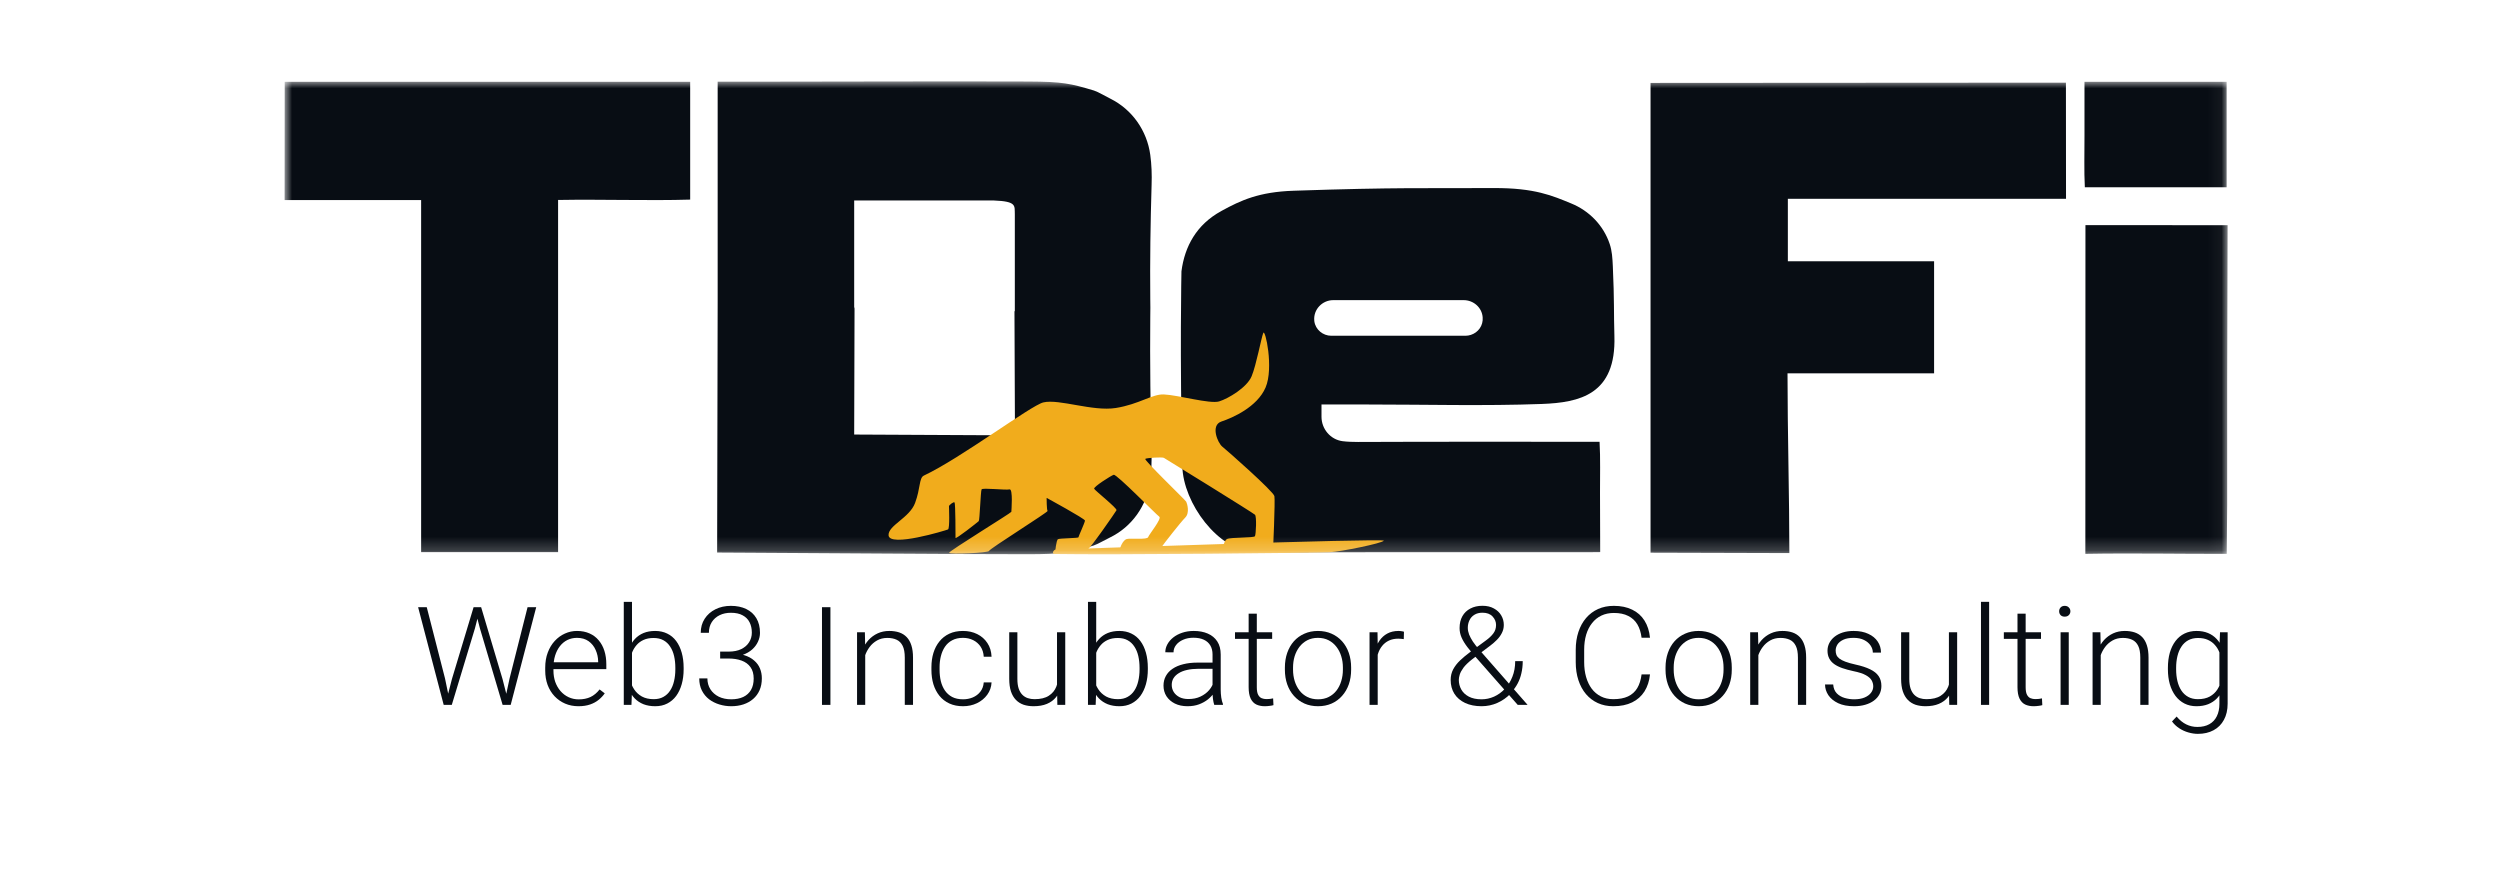 <svg width="184" height="64" viewBox="0 0 184 64" fill="none" xmlns="http://www.w3.org/2000/svg">
<mask id="mask0_1599_7050" style="mask-type:luminance" maskUnits="userSpaceOnUse" x="20" y="6" width="144" height="35">
<path d="M163.953 6H20.953V40.798H163.953V6Z" fill="white"/>
</mask>
<g mask="url(#mask0_1599_7050)">
<path d="M84.66 23.363C84.66 23.121 84.667 22.88 84.667 22.645C84.667 22.43 84.66 22.209 84.66 21.993C84.634 19.196 84.673 16.399 84.758 13.608C84.784 12.852 84.758 12.115 84.66 11.398C84.419 9.618 83.334 8.066 81.727 7.264C81.48 7.14 80.778 6.743 80.518 6.664C78.794 6.149 78.242 6.012 75.659 5.999C68.812 5.973 61.957 6.012 55.109 6.012H52.82V22.182L52.781 40.667L55.07 40.68C61.925 40.713 68.773 40.785 75.621 40.791C78.203 40.791 78.755 40.661 80.485 40.152C80.739 40.074 81.454 39.676 81.695 39.559C83.308 38.77 84.4 37.225 84.647 35.445C84.745 34.734 84.771 33.997 84.751 33.234C84.68 30.418 84.628 26.479 84.66 23.363ZM73.149 32.035L62.868 31.982L62.894 22.711L62.868 22.587V14.756H73.149C74.86 14.821 74.665 15.147 74.691 15.773V22.906H74.665L74.697 31.024C74.671 31.65 74.86 31.976 73.149 32.035Z" fill="#080D14"/>
<path d="M131.697 40.705C131.241 40.705 131.241 40.705 130.852 40.705C127.73 40.705 124.628 40.678 121.48 40.678C121.48 29.144 121.48 17.669 121.48 6.102C131.586 6.102 141.783 6.082 152.052 6.082C152.052 9.603 152.052 11.494 152.059 14.63C145.204 14.63 138.454 14.63 131.586 14.63C131.586 16.182 131.586 17.662 131.586 19.227C135.144 19.227 138.701 19.227 142.349 19.227C142.349 22.004 142.349 24.697 142.349 27.475C138.753 27.475 135.195 27.475 131.561 27.475C131.561 31.726 131.697 36.623 131.697 40.705Z" fill="#080D14"/>
<path d="M87.019 34.316C86.824 26.1 86.955 19.971 86.955 19.971C87.189 18.133 88.073 16.522 89.881 15.537C89.888 15.531 89.894 15.531 89.901 15.524C91.338 14.736 92.671 14.123 95.214 14.038C102.953 13.777 104.819 13.868 109.911 13.842C112.981 13.823 114.275 14.416 115.634 14.97C116.967 15.511 118.021 16.594 118.476 17.963C118.645 18.465 118.677 19.006 118.704 19.593C118.82 22.123 118.769 23.062 118.82 24.731C118.957 29.041 116.271 29.628 113.475 29.732C109.222 29.889 104.955 29.771 100.696 29.771H97.262V30.671C97.262 31.571 97.919 32.353 98.81 32.471C99.174 32.516 99.558 32.529 99.948 32.529C105.801 32.503 111.661 32.516 117.728 32.516C117.799 33.755 117.754 35.02 117.761 36.278C117.767 37.563 117.774 39.428 117.774 40.634C117.643 40.634 117.513 40.634 117.169 40.64H104.097L92.346 40.654C89.653 40.53 87.085 37.028 87.019 34.316ZM107.726 22.09H98.127C97.321 22.09 96.664 22.775 96.729 23.577C96.729 23.603 96.735 23.623 96.735 23.649C96.82 24.262 97.367 24.712 97.984 24.712H107.85C108.415 24.712 108.935 24.346 109.085 23.792C109.124 23.649 109.137 23.499 109.124 23.355C109.072 22.631 108.448 22.09 107.726 22.09Z" fill="#080D14"/>
<path d="M50.797 6.02C50.797 9.28 50.797 11.757 50.797 14.691C47.747 14.783 44.307 14.659 41.075 14.717C41.075 23.363 41.075 31.944 41.075 40.636C37.693 40.636 34.383 40.636 30.995 40.636C30.995 32.055 30.995 23.468 30.995 14.724C27.613 14.724 24.303 14.724 20.947 14.724C20.954 11.77 20.954 8.98 20.954 6.02C22.625 6.02 24.277 6.02 25.935 6.02C27.613 6.02 29.284 6.02 30.962 6.02H50.797Z" fill="#080D14"/>
<path d="M163.92 28.292C163.92 29.283 163.92 30.274 163.92 31.258C163.92 32.243 163.92 33.241 163.92 34.225C163.92 35.21 163.92 36.207 163.92 37.192L163.888 40.765C160.786 40.778 157.059 40.7 153.482 40.765C153.482 32.784 153.489 24.569 153.489 16.568C156.975 16.568 160.525 16.575 163.953 16.575L163.92 28.292Z" fill="#080D14"/>
<path d="M163.881 6.02C163.881 8.66 163.881 11.144 163.881 13.785C162.119 13.785 160.389 13.785 158.666 13.785C156.994 13.785 155.323 13.785 153.444 13.785C153.379 12.54 153.424 11.275 153.418 10.016C153.411 8.732 153.418 7.454 153.418 6.02C155.219 6.02 156.942 6.02 158.672 6.02C160.337 6.02 162.009 6.02 163.881 6.02Z" fill="#080D14"/>
<path d="M65.397 39.39C65.371 38.667 66.938 38.119 67.348 37.023C67.757 35.928 67.634 35.172 67.998 35.002C70.704 33.731 75.886 29.832 76.791 29.617C77.955 29.343 80.419 30.301 82.129 30.027C83.84 29.753 84.796 28.997 85.654 29.03C86.714 29.075 89.042 29.747 89.725 29.545C90.408 29.336 91.781 28.515 92.119 27.693C92.464 26.872 92.834 24.844 92.977 24.505C93.114 24.159 93.764 27.08 93.146 28.521C92.528 29.962 90.714 30.751 89.894 31.025C89.075 31.299 89.621 32.603 89.966 32.877C90.311 33.151 93.731 36.169 93.796 36.515C93.862 36.861 93.692 40.597 93.692 40.597C93.419 40.668 91.117 40.649 90.103 40.701C89.888 40.714 90.031 39.808 90.311 39.671C90.59 39.534 92.294 39.599 92.366 39.462C92.438 39.325 92.502 38.021 92.366 37.884C92.229 37.747 85.797 33.77 85.661 33.698C85.525 33.627 84.432 33.698 84.295 33.77C84.159 33.842 87.234 36.789 87.306 36.926C87.377 37.063 87.579 37.747 87.234 38.093C86.89 38.438 85.661 40.016 85.525 40.218C85.388 40.421 82.513 40.629 82.448 40.492C82.377 40.355 82.656 39.736 82.929 39.671C83.203 39.599 84.432 39.742 84.503 39.534C84.575 39.325 85.531 38.165 85.323 38.028C85.115 37.891 82.175 34.872 81.967 34.944C81.759 35.015 80.465 35.837 80.53 35.974C80.602 36.111 82.24 37.415 82.175 37.552C82.103 37.689 80.257 40.362 80.055 40.434C79.847 40.505 77.662 40.642 77.662 40.642C77.662 40.642 77.734 39.749 77.87 39.684C78.006 39.612 79.372 39.612 79.372 39.547C79.372 39.482 79.853 38.452 79.853 38.315C79.853 38.178 77.031 36.645 77.031 36.645C77.031 36.645 77.031 37.539 77.103 37.604C77.174 37.676 72.791 40.414 72.791 40.551C72.791 40.688 69.852 40.825 69.852 40.688C69.852 40.551 74.436 37.741 74.436 37.669C74.436 37.597 74.573 35.954 74.3 36.019C74.027 36.091 72.316 35.883 72.245 36.019C72.173 36.156 72.108 38.282 72.037 38.354C71.965 38.425 70.326 39.723 70.326 39.586C70.326 39.449 70.326 37.05 70.255 36.978C70.183 36.906 69.845 37.187 69.845 37.252C69.845 37.317 69.916 38.901 69.773 38.967C69.63 39.032 65.436 40.316 65.397 39.39Z" fill="#F1AC1C"/>
<path d="M77.721 40.447C77.721 40.447 101.978 39.599 101.848 39.795C101.718 39.991 98.687 40.603 97.881 40.642C96.853 40.695 81.609 40.851 77.591 40.773C77.396 40.773 77.525 40.447 77.721 40.447Z" fill="#F1AC1C"/>
</g>
<path d="M33.262 49.978L34.856 44.69H35.356L34.952 46.26L33.252 51.879H32.772L33.262 49.978ZM31.409 44.69L32.752 49.929L33.156 51.879H32.656L30.773 44.69H31.409ZM37.506 49.929L38.829 44.69H39.465L37.587 51.879H37.087L37.506 49.929ZM35.412 44.69L36.986 49.978L37.471 51.879H36.992L35.326 46.26L34.917 44.69H35.412Z" fill="#080D14"/>
<path d="M42.576 51.978C42.219 51.978 41.891 51.913 41.592 51.785C41.296 51.657 41.037 51.476 40.815 51.242C40.596 51.008 40.426 50.732 40.305 50.413C40.187 50.09 40.128 49.738 40.128 49.356V49.144C40.128 48.732 40.19 48.36 40.315 48.028C40.439 47.695 40.611 47.41 40.83 47.173C41.048 46.937 41.297 46.755 41.577 46.63C41.859 46.502 42.155 46.438 42.465 46.438C42.812 46.438 43.119 46.499 43.389 46.62C43.658 46.739 43.883 46.908 44.065 47.129C44.25 47.346 44.39 47.605 44.484 47.904C44.578 48.2 44.625 48.528 44.625 48.887V49.247H40.492V48.744H44.025V48.675C44.018 48.375 43.956 48.095 43.838 47.835C43.723 47.572 43.552 47.358 43.323 47.193C43.094 47.029 42.808 46.946 42.465 46.946C42.209 46.946 41.974 46.999 41.758 47.104C41.546 47.21 41.363 47.361 41.208 47.559C41.057 47.753 40.939 47.985 40.855 48.255C40.774 48.521 40.734 48.818 40.734 49.144V49.356C40.734 49.652 40.778 49.929 40.865 50.185C40.956 50.439 41.084 50.663 41.249 50.857C41.417 51.051 41.615 51.203 41.844 51.311C42.073 51.42 42.325 51.474 42.601 51.474C42.924 51.474 43.21 51.416 43.459 51.301C43.708 51.183 43.932 50.997 44.13 50.743L44.509 51.03C44.391 51.201 44.243 51.359 44.065 51.504C43.89 51.648 43.68 51.764 43.434 51.849C43.188 51.935 42.902 51.978 42.576 51.978Z" fill="#080D14"/>
<path d="M45.91 44.295H46.515V50.842L46.475 51.879H45.91V44.295ZM50.316 49.158V49.262C50.316 49.66 50.269 50.026 50.174 50.358C50.08 50.691 49.944 50.979 49.766 51.222C49.587 51.462 49.368 51.648 49.109 51.78C48.854 51.912 48.559 51.978 48.226 51.978C47.9 51.978 47.61 51.928 47.358 51.83C47.106 51.727 46.89 51.584 46.712 51.4C46.534 51.212 46.391 50.993 46.283 50.743C46.175 50.49 46.1 50.212 46.056 49.909V48.591C46.106 48.268 46.187 47.975 46.298 47.712C46.409 47.448 46.552 47.221 46.727 47.03C46.906 46.839 47.117 46.693 47.363 46.591C47.612 46.489 47.896 46.438 48.216 46.438C48.549 46.438 48.845 46.502 49.104 46.63C49.367 46.755 49.587 46.938 49.766 47.178C49.944 47.415 50.08 47.702 50.174 48.038C50.269 48.37 50.316 48.744 50.316 49.158ZM49.705 49.262V49.158C49.705 48.846 49.675 48.556 49.614 48.289C49.553 48.023 49.458 47.791 49.326 47.593C49.199 47.392 49.034 47.236 48.832 47.124C48.63 47.012 48.388 46.956 48.105 46.956C47.816 46.956 47.568 47.004 47.363 47.099C47.161 47.192 46.993 47.315 46.858 47.47C46.727 47.621 46.623 47.787 46.545 47.968C46.468 48.15 46.411 48.327 46.374 48.502V50.037C46.431 50.284 46.53 50.516 46.672 50.733C46.813 50.951 47.003 51.127 47.242 51.262C47.481 51.393 47.772 51.459 48.115 51.459C48.391 51.459 48.628 51.403 48.827 51.291C49.029 51.179 49.194 51.025 49.321 50.827C49.453 50.63 49.548 50.398 49.609 50.131C49.673 49.864 49.705 49.575 49.705 49.262Z" fill="#080D14"/>
<path d="M53.003 47.959H53.619C53.996 47.959 54.31 47.896 54.563 47.771C54.818 47.643 55.01 47.473 55.138 47.262C55.269 47.052 55.335 46.818 55.335 46.561C55.335 46.272 55.279 46.018 55.168 45.801C55.057 45.58 54.887 45.409 54.658 45.287C54.433 45.162 54.144 45.1 53.79 45.1C53.481 45.1 53.205 45.159 52.963 45.278C52.72 45.396 52.529 45.566 52.387 45.786C52.246 46.007 52.175 46.27 52.175 46.576H51.575C51.575 46.184 51.671 45.84 51.862 45.544C52.054 45.245 52.318 45.011 52.655 44.843C52.991 44.675 53.37 44.591 53.79 44.591C54.224 44.591 54.601 44.669 54.921 44.823C55.244 44.978 55.493 45.203 55.668 45.5C55.846 45.796 55.935 46.156 55.935 46.581C55.935 46.798 55.887 47.012 55.789 47.223C55.695 47.434 55.554 47.624 55.365 47.796C55.177 47.964 54.943 48.098 54.664 48.2C54.384 48.303 54.06 48.354 53.69 48.354H53.003V47.959ZM53.003 48.467V48.077H53.69C54.11 48.077 54.47 48.125 54.77 48.22C55.069 48.312 55.315 48.444 55.506 48.615C55.702 48.783 55.845 48.979 55.935 49.203C56.026 49.427 56.072 49.667 56.072 49.924C56.072 50.253 56.016 50.544 55.905 50.798C55.794 51.051 55.636 51.267 55.431 51.444C55.229 51.619 54.99 51.752 54.714 51.844C54.441 51.933 54.142 51.978 53.816 51.978C53.52 51.978 53.23 51.935 52.948 51.849C52.668 51.764 52.416 51.637 52.191 51.469C51.968 51.298 51.792 51.084 51.661 50.827C51.529 50.567 51.464 50.268 51.464 49.929H52.064C52.064 50.231 52.138 50.5 52.286 50.733C52.434 50.964 52.64 51.145 52.902 51.277C53.168 51.405 53.472 51.469 53.816 51.469C54.162 51.469 54.458 51.411 54.704 51.296C54.953 51.178 55.143 51.005 55.274 50.778C55.406 50.551 55.471 50.273 55.471 49.943C55.471 49.598 55.392 49.316 55.234 49.099C55.079 48.882 54.862 48.722 54.583 48.62C54.307 48.518 53.986 48.467 53.619 48.467H53.003Z" fill="#080D14"/>
<path d="M61.119 44.69V51.879H60.498V44.69H61.119Z" fill="#080D14"/>
<path d="M63.68 47.677V51.879H63.079V46.537H63.655L63.68 47.677ZM63.544 48.877L63.276 48.729C63.296 48.413 63.362 48.117 63.473 47.84C63.584 47.564 63.734 47.32 63.922 47.109C64.114 46.899 64.338 46.734 64.594 46.616C64.853 46.497 65.138 46.438 65.451 46.438C65.724 46.438 65.968 46.474 66.183 46.546C66.399 46.619 66.582 46.734 66.733 46.892C66.885 47.05 66.999 47.252 67.077 47.499C67.157 47.746 67.198 48.047 67.198 48.403V51.879H66.592V48.398C66.592 48.029 66.54 47.741 66.436 47.534C66.331 47.323 66.183 47.173 65.992 47.085C65.8 46.996 65.573 46.951 65.31 46.951C65.021 46.951 64.767 47.014 64.548 47.139C64.333 47.261 64.151 47.42 64.003 47.618C63.858 47.812 63.747 48.021 63.67 48.245C63.592 48.465 63.55 48.676 63.544 48.877Z" fill="#080D14"/>
<path d="M70.879 51.469C71.135 51.469 71.374 51.423 71.596 51.331C71.822 51.235 72.007 51.096 72.151 50.911C72.299 50.724 72.383 50.495 72.404 50.225H72.979C72.962 50.564 72.856 50.867 72.661 51.133C72.469 51.397 72.217 51.604 71.904 51.755C71.594 51.904 71.253 51.978 70.879 51.978C70.499 51.978 70.163 51.91 69.87 51.775C69.581 51.64 69.338 51.453 69.143 51.212C68.948 50.969 68.8 50.686 68.699 50.363C68.602 50.037 68.553 49.687 68.553 49.311V49.104C68.553 48.729 68.602 48.38 68.699 48.057C68.8 47.731 68.948 47.448 69.143 47.208C69.338 46.965 69.581 46.775 69.87 46.64C70.159 46.505 70.494 46.438 70.874 46.438C71.265 46.438 71.615 46.515 71.924 46.67C72.237 46.825 72.486 47.044 72.671 47.327C72.86 47.61 72.962 47.945 72.979 48.334H72.404C72.387 48.047 72.309 47.801 72.172 47.593C72.034 47.386 71.852 47.226 71.626 47.114C71.401 47.002 71.15 46.946 70.874 46.946C70.565 46.946 70.301 47.006 70.082 47.124C69.863 47.239 69.685 47.399 69.547 47.603C69.412 47.804 69.313 48.034 69.249 48.294C69.185 48.551 69.153 48.821 69.153 49.104V49.311C69.153 49.598 69.184 49.871 69.244 50.131C69.308 50.388 69.407 50.617 69.542 50.817C69.68 51.018 69.858 51.178 70.077 51.296C70.299 51.411 70.567 51.469 70.879 51.469Z" fill="#080D14"/>
<path d="M77.796 50.645V46.537H78.402V51.879H77.822L77.796 50.645ZM77.907 49.657L78.22 49.647C78.22 49.983 78.18 50.292 78.099 50.575C78.019 50.858 77.892 51.105 77.721 51.316C77.549 51.527 77.327 51.69 77.055 51.805C76.782 51.92 76.454 51.978 76.07 51.978C75.805 51.978 75.561 51.941 75.338 51.869C75.12 51.793 74.931 51.675 74.773 51.514C74.615 51.352 74.492 51.143 74.405 50.886C74.321 50.63 74.279 50.319 74.279 49.953V46.537H74.879V49.963C74.879 50.25 74.911 50.488 74.975 50.679C75.042 50.87 75.133 51.023 75.248 51.138C75.365 51.254 75.5 51.336 75.651 51.385C75.803 51.435 75.966 51.459 76.141 51.459C76.585 51.459 76.935 51.375 77.191 51.207C77.45 51.04 77.633 50.819 77.741 50.546C77.852 50.269 77.907 49.973 77.907 49.657Z" fill="#080D14"/>
<path d="M80.075 44.295H80.681V50.842L80.64 51.879H80.075V44.295ZM84.481 49.158V49.262C84.481 49.66 84.434 50.026 84.34 50.358C84.246 50.691 84.109 50.979 83.931 51.222C83.753 51.462 83.534 51.648 83.275 51.78C83.019 51.912 82.725 51.978 82.392 51.978C82.065 51.978 81.776 51.928 81.524 51.83C81.271 51.727 81.056 51.584 80.878 51.4C80.699 51.212 80.556 50.993 80.449 50.743C80.341 50.49 80.265 50.212 80.222 49.909V48.591C80.272 48.268 80.353 47.975 80.464 47.712C80.575 47.448 80.718 47.221 80.893 47.03C81.071 46.839 81.283 46.693 81.529 46.591C81.778 46.489 82.062 46.438 82.382 46.438C82.715 46.438 83.011 46.502 83.27 46.63C83.532 46.755 83.753 46.938 83.931 47.178C84.109 47.415 84.246 47.702 84.34 48.038C84.434 48.37 84.481 48.744 84.481 49.158ZM83.871 49.262V49.158C83.871 48.846 83.84 48.556 83.78 48.289C83.719 48.023 83.623 47.791 83.492 47.593C83.364 47.392 83.199 47.236 82.997 47.124C82.796 47.012 82.553 46.956 82.271 46.956C81.981 46.956 81.734 47.004 81.529 47.099C81.327 47.192 81.159 47.315 81.024 47.47C80.893 47.621 80.788 47.787 80.711 47.968C80.634 48.15 80.576 48.327 80.54 48.502V50.037C80.597 50.284 80.696 50.516 80.837 50.733C80.979 50.951 81.169 51.127 81.408 51.262C81.647 51.393 81.938 51.459 82.281 51.459C82.557 51.459 82.794 51.403 82.992 51.291C83.194 51.179 83.359 51.025 83.487 50.827C83.618 50.63 83.714 50.398 83.775 50.131C83.839 49.864 83.871 49.575 83.871 49.262Z" fill="#080D14"/>
<path d="M89.243 50.921V48.166C89.243 47.913 89.189 47.694 89.082 47.509C88.974 47.325 88.816 47.183 88.607 47.085C88.398 46.986 88.141 46.937 87.835 46.937C87.552 46.937 87.3 46.986 87.078 47.085C86.859 47.18 86.686 47.31 86.558 47.475C86.433 47.636 86.371 47.815 86.371 48.013L85.766 48.008C85.766 47.807 85.816 47.613 85.917 47.425C86.018 47.238 86.161 47.07 86.346 46.922C86.531 46.774 86.751 46.657 87.007 46.571C87.266 46.482 87.551 46.438 87.86 46.438C88.251 46.438 88.594 46.502 88.89 46.63C89.189 46.759 89.423 46.951 89.591 47.208C89.76 47.465 89.844 47.787 89.844 48.176V50.758C89.844 50.943 89.857 51.133 89.884 51.331C89.914 51.528 89.956 51.691 90.01 51.82V51.879H89.369C89.329 51.76 89.297 51.612 89.273 51.435C89.253 51.254 89.243 51.082 89.243 50.921ZM89.384 48.768L89.394 49.223H88.208C87.899 49.223 87.621 49.251 87.376 49.306C87.133 49.359 86.928 49.438 86.76 49.544C86.592 49.645 86.462 49.769 86.371 49.914C86.284 50.059 86.24 50.223 86.24 50.408C86.24 50.599 86.289 50.773 86.386 50.931C86.487 51.089 86.629 51.216 86.81 51.311C86.995 51.403 87.214 51.449 87.466 51.449C87.803 51.449 88.099 51.389 88.355 51.267C88.614 51.145 88.828 50.985 88.996 50.788C89.164 50.59 89.277 50.375 89.334 50.141L89.596 50.482C89.553 50.646 89.472 50.816 89.354 50.99C89.24 51.161 89.09 51.323 88.905 51.474C88.72 51.622 88.501 51.744 88.249 51.839C88 51.932 87.717 51.978 87.401 51.978C87.044 51.978 86.733 51.912 86.467 51.78C86.205 51.648 85.999 51.469 85.851 51.242C85.707 51.012 85.634 50.752 85.634 50.462C85.634 50.199 85.692 49.963 85.806 49.756C85.92 49.545 86.085 49.367 86.301 49.223C86.519 49.074 86.782 48.962 87.088 48.887C87.397 48.808 87.744 48.768 88.128 48.768H89.384Z" fill="#080D14"/>
<path d="M93.631 46.537V47.02H90.896V46.537H93.631ZM91.9 45.164H92.501V50.58C92.501 50.827 92.534 51.013 92.602 51.138C92.669 51.263 92.757 51.347 92.864 51.39C92.972 51.433 93.088 51.454 93.213 51.454C93.303 51.454 93.391 51.449 93.475 51.44C93.559 51.426 93.635 51.413 93.702 51.4L93.727 51.899C93.653 51.922 93.557 51.94 93.44 51.953C93.322 51.969 93.204 51.978 93.086 51.978C92.854 51.978 92.649 51.937 92.471 51.854C92.292 51.769 92.153 51.624 92.052 51.42C91.951 51.212 91.9 50.931 91.9 50.575V45.164Z" fill="#080D14"/>
<path d="M94.568 49.292V49.129C94.568 48.74 94.625 48.382 94.739 48.052C94.854 47.723 95.017 47.438 95.229 47.198C95.444 46.958 95.701 46.772 96.001 46.64C96.3 46.505 96.633 46.438 97 46.438C97.37 46.438 97.705 46.505 98.005 46.64C98.304 46.772 98.561 46.958 98.777 47.198C98.992 47.438 99.157 47.723 99.272 48.052C99.386 48.382 99.443 48.74 99.443 49.129V49.292C99.443 49.68 99.386 50.039 99.272 50.368C99.157 50.694 98.992 50.977 98.777 51.217C98.565 51.458 98.309 51.645 98.01 51.78C97.71 51.912 97.377 51.978 97.01 51.978C96.64 51.978 96.305 51.912 96.006 51.78C95.707 51.645 95.449 51.458 95.234 51.217C95.018 50.977 94.854 50.694 94.739 50.368C94.625 50.039 94.568 49.68 94.568 49.292ZM95.168 49.129V49.292C95.168 49.585 95.209 49.863 95.289 50.126C95.37 50.386 95.488 50.618 95.643 50.822C95.797 51.023 95.989 51.181 96.218 51.296C96.447 51.411 96.711 51.469 97.01 51.469C97.306 51.469 97.567 51.411 97.793 51.296C98.022 51.181 98.213 51.023 98.368 50.822C98.523 50.618 98.639 50.386 98.716 50.126C98.797 49.863 98.837 49.585 98.837 49.292V49.129C98.837 48.839 98.797 48.564 98.716 48.304C98.639 48.044 98.521 47.812 98.363 47.608C98.208 47.404 98.016 47.243 97.788 47.124C97.559 47.006 97.296 46.946 97 46.946C96.704 46.946 96.442 47.006 96.213 47.124C95.987 47.243 95.796 47.404 95.638 47.608C95.483 47.812 95.365 48.044 95.284 48.304C95.207 48.564 95.168 48.839 95.168 49.129Z" fill="#080D14"/>
<path d="M101.399 47.42V51.879H100.798V46.537H101.384L101.399 47.42ZM103.332 46.497L103.317 47.04C103.249 47.03 103.184 47.022 103.12 47.016C103.056 47.009 102.987 47.006 102.913 47.006C102.65 47.006 102.42 47.053 102.221 47.149C102.026 47.241 101.861 47.371 101.727 47.539C101.592 47.703 101.49 47.898 101.419 48.121C101.348 48.342 101.308 48.579 101.298 48.833L101.076 48.916C101.076 48.568 101.113 48.243 101.187 47.944C101.261 47.644 101.373 47.383 101.525 47.159C101.68 46.932 101.873 46.755 102.105 46.63C102.341 46.502 102.617 46.438 102.933 46.438C103.01 46.438 103.086 46.444 103.16 46.458C103.238 46.467 103.295 46.481 103.332 46.497Z" fill="#080D14"/>
<path d="M108.187 48.003L109.368 47.134C109.583 46.979 109.76 46.813 109.898 46.635C110.039 46.454 110.11 46.242 110.11 45.998C110.11 45.765 110.024 45.556 109.852 45.371C109.681 45.187 109.434 45.095 109.11 45.095C108.875 45.095 108.676 45.146 108.515 45.248C108.353 45.347 108.232 45.482 108.152 45.653C108.071 45.821 108.03 46.005 108.03 46.206C108.03 46.364 108.062 46.528 108.126 46.7C108.194 46.867 108.288 47.044 108.409 47.228C108.533 47.409 108.683 47.6 108.858 47.801L112.431 51.879H111.705L108.661 48.418C108.412 48.135 108.194 47.873 108.005 47.633C107.82 47.392 107.677 47.159 107.576 46.932C107.475 46.704 107.425 46.469 107.425 46.225C107.425 45.886 107.494 45.595 107.632 45.352C107.77 45.108 107.965 44.92 108.217 44.789C108.47 44.654 108.767 44.586 109.11 44.586C109.44 44.586 109.721 44.652 109.953 44.784C110.189 44.912 110.369 45.083 110.493 45.297C110.618 45.508 110.68 45.742 110.68 45.998C110.68 46.212 110.631 46.411 110.534 46.596C110.44 46.78 110.317 46.948 110.165 47.099C110.017 47.248 109.861 47.384 109.696 47.509L108.353 48.521C108.064 48.749 107.849 48.958 107.707 49.148C107.569 49.339 107.479 49.509 107.435 49.657C107.391 49.805 107.369 49.934 107.369 50.042C107.369 50.296 107.43 50.531 107.551 50.748C107.672 50.965 107.857 51.14 108.106 51.272C108.355 51.403 108.668 51.469 109.045 51.469C109.361 51.469 109.667 51.403 109.963 51.272C110.26 51.137 110.524 50.946 110.756 50.699C110.991 50.449 111.176 50.153 111.311 49.81C111.449 49.465 111.518 49.081 111.518 48.66H112.073C112.073 48.972 112.041 49.265 111.977 49.539C111.917 49.812 111.826 50.064 111.705 50.294C111.584 50.524 111.434 50.737 111.256 50.931C111.229 50.964 111.21 50.99 111.2 51.01C111.193 51.03 111.176 51.053 111.15 51.079C110.88 51.356 110.564 51.575 110.201 51.736C109.837 51.897 109.452 51.978 109.045 51.978C108.577 51.978 108.172 51.897 107.829 51.736C107.489 51.575 107.226 51.349 107.041 51.059C106.859 50.766 106.769 50.427 106.769 50.042C106.769 49.756 106.831 49.496 106.955 49.262C107.08 49.028 107.25 48.809 107.465 48.605C107.68 48.401 107.921 48.2 108.187 48.003Z" fill="#080D14"/>
<path d="M120.82 49.637H121.44C121.39 50.121 121.254 50.539 121.032 50.891C120.809 51.24 120.507 51.509 120.123 51.696C119.739 51.884 119.277 51.978 118.735 51.978C118.318 51.978 117.939 51.9 117.6 51.746C117.263 51.591 116.974 51.372 116.731 51.089C116.489 50.803 116.302 50.46 116.171 50.062C116.04 49.664 115.974 49.221 115.974 48.734V47.835C115.974 47.348 116.04 46.907 116.171 46.512C116.302 46.114 116.491 45.771 116.736 45.485C116.982 45.199 117.276 44.978 117.62 44.823C117.963 44.669 118.35 44.591 118.781 44.591C119.302 44.591 119.753 44.685 120.133 44.873C120.513 45.057 120.813 45.324 121.032 45.672C121.254 46.021 121.39 46.443 121.44 46.937H120.82C120.772 46.548 120.668 46.219 120.507 45.949C120.345 45.679 120.121 45.473 119.835 45.332C119.553 45.187 119.201 45.114 118.781 45.114C118.437 45.114 118.131 45.179 117.862 45.307C117.593 45.435 117.364 45.62 117.176 45.86C116.987 46.097 116.842 46.382 116.742 46.714C116.644 47.047 116.595 47.417 116.595 47.825V48.734C116.595 49.129 116.642 49.492 116.736 49.825C116.831 50.157 116.969 50.445 117.15 50.689C117.335 50.933 117.561 51.122 117.827 51.257C118.092 51.392 118.395 51.459 118.735 51.459C119.169 51.459 119.531 51.392 119.82 51.257C120.113 51.119 120.34 50.914 120.502 50.645C120.663 50.375 120.769 50.039 120.82 49.637Z" fill="#080D14"/>
<path d="M122.583 49.292V49.129C122.583 48.74 122.641 48.382 122.755 48.052C122.869 47.723 123.033 47.438 123.245 47.198C123.46 46.958 123.717 46.772 124.017 46.64C124.316 46.505 124.649 46.438 125.016 46.438C125.386 46.438 125.721 46.505 126.021 46.64C126.32 46.772 126.577 46.958 126.793 47.198C127.008 47.438 127.173 47.723 127.287 48.052C127.402 48.382 127.459 48.74 127.459 49.129V49.292C127.459 49.68 127.402 50.039 127.287 50.368C127.173 50.694 127.008 50.977 126.793 51.217C126.581 51.458 126.325 51.645 126.026 51.78C125.726 51.912 125.393 51.978 125.026 51.978C124.656 51.978 124.321 51.912 124.022 51.78C123.722 51.645 123.465 51.458 123.25 51.217C123.034 50.977 122.869 50.694 122.755 50.368C122.641 50.039 122.583 49.68 122.583 49.292ZM123.184 49.129V49.292C123.184 49.585 123.224 49.863 123.305 50.126C123.386 50.386 123.504 50.618 123.658 50.822C123.813 51.023 124.005 51.181 124.234 51.296C124.463 51.411 124.727 51.469 125.026 51.469C125.322 51.469 125.583 51.411 125.809 51.296C126.037 51.181 126.229 51.023 126.384 50.822C126.539 50.618 126.655 50.386 126.732 50.126C126.813 49.863 126.853 49.585 126.853 49.292V49.129C126.853 48.839 126.813 48.564 126.732 48.304C126.655 48.044 126.537 47.812 126.379 47.608C126.224 47.404 126.032 47.243 125.803 47.124C125.575 47.006 125.312 46.946 125.016 46.946C124.72 46.946 124.458 47.006 124.229 47.124C124.003 47.243 123.812 47.404 123.653 47.608C123.499 47.812 123.381 48.044 123.3 48.304C123.223 48.564 123.184 48.839 123.184 49.129Z" fill="#080D14"/>
<path d="M129.415 47.677V51.879H128.814V46.537H129.389L129.415 47.677ZM129.278 48.877L129.011 48.729C129.031 48.413 129.097 48.117 129.208 47.84C129.319 47.564 129.468 47.32 129.657 47.109C129.849 46.899 130.072 46.734 130.328 46.616C130.587 46.497 130.873 46.438 131.186 46.438C131.459 46.438 131.703 46.474 131.918 46.546C132.133 46.619 132.317 46.734 132.468 46.892C132.619 47.05 132.734 47.252 132.811 47.499C132.892 47.746 132.932 48.047 132.932 48.403V51.879H132.327V48.398C132.327 48.029 132.275 47.741 132.17 47.534C132.066 47.323 131.918 47.173 131.726 47.085C131.534 46.996 131.307 46.951 131.045 46.951C130.755 46.951 130.501 47.014 130.283 47.139C130.067 47.261 129.886 47.42 129.738 47.618C129.593 47.812 129.482 48.021 129.404 48.245C129.327 48.465 129.285 48.676 129.278 48.877Z" fill="#080D14"/>
<path d="M137.871 50.516C137.871 50.371 137.834 50.228 137.76 50.087C137.686 49.945 137.543 49.815 137.331 49.697C137.122 49.578 136.814 49.478 136.407 49.395C136.104 49.33 135.834 49.255 135.595 49.173C135.359 49.091 135.161 48.992 134.999 48.877C134.838 48.762 134.715 48.623 134.631 48.462C134.547 48.301 134.504 48.11 134.504 47.889C134.504 47.692 134.548 47.506 134.636 47.331C134.727 47.154 134.854 46.999 135.019 46.867C135.188 46.732 135.389 46.627 135.625 46.551C135.864 46.476 136.131 46.438 136.427 46.438C136.848 46.438 137.208 46.509 137.507 46.65C137.81 46.788 138.041 46.978 138.199 47.218C138.36 47.458 138.441 47.73 138.441 48.033H137.841C137.841 47.848 137.785 47.674 137.674 47.509C137.566 47.345 137.407 47.21 137.195 47.104C136.986 46.999 136.73 46.946 136.427 46.946C136.114 46.946 135.86 46.992 135.665 47.085C135.47 47.177 135.327 47.294 135.236 47.435C135.149 47.577 135.105 47.723 135.105 47.875C135.105 47.993 135.124 48.102 135.161 48.2C135.201 48.296 135.272 48.385 135.373 48.467C135.477 48.549 135.625 48.627 135.817 48.699C136.009 48.772 136.257 48.842 136.564 48.911C137.004 49.007 137.364 49.124 137.644 49.262C137.926 49.397 138.135 49.565 138.27 49.766C138.404 49.963 138.471 50.203 138.471 50.487C138.471 50.707 138.424 50.91 138.33 51.094C138.236 51.275 138.1 51.431 137.921 51.563C137.746 51.695 137.534 51.797 137.285 51.869C137.04 51.941 136.764 51.978 136.458 51.978C135.997 51.978 135.606 51.904 135.287 51.755C134.97 51.604 134.73 51.407 134.565 51.163C134.404 50.916 134.323 50.654 134.323 50.378H134.923C134.944 50.654 135.033 50.873 135.191 51.035C135.349 51.193 135.542 51.304 135.771 51.37C136.003 51.436 136.232 51.469 136.458 51.469C136.767 51.469 137.026 51.425 137.235 51.336C137.444 51.247 137.602 51.13 137.709 50.985C137.817 50.84 137.871 50.684 137.871 50.516Z" fill="#080D14"/>
<path d="M143.44 50.645V46.537H144.046V51.879H143.465L143.44 50.645ZM143.551 49.657L143.864 49.647C143.864 49.983 143.824 50.292 143.743 50.575C143.662 50.858 143.536 51.105 143.365 51.316C143.193 51.527 142.971 51.69 142.698 51.805C142.426 51.92 142.098 51.978 141.714 51.978C141.448 51.978 141.204 51.941 140.982 51.869C140.764 51.793 140.575 51.675 140.417 51.514C140.259 51.352 140.136 51.143 140.049 50.886C139.964 50.63 139.922 50.319 139.922 49.953V46.537H140.523V49.963C140.523 50.25 140.555 50.488 140.619 50.679C140.686 50.87 140.777 51.023 140.891 51.138C141.009 51.254 141.144 51.336 141.295 51.385C141.447 51.435 141.61 51.459 141.785 51.459C142.229 51.459 142.579 51.375 142.835 51.207C143.094 51.04 143.277 50.819 143.385 50.546C143.496 50.269 143.551 49.973 143.551 49.657Z" fill="#080D14"/>
<path d="M146.4 44.295V51.879H145.8V44.295H146.4Z" fill="#080D14"/>
<path d="M150.218 46.537V47.02H147.483V46.537H150.218ZM148.487 45.164H149.088V50.58C149.088 50.827 149.121 51.013 149.189 51.138C149.256 51.263 149.343 51.347 149.451 51.39C149.559 51.433 149.675 51.454 149.799 51.454C149.89 51.454 149.978 51.449 150.062 51.44C150.146 51.426 150.222 51.413 150.289 51.4L150.314 51.899C150.24 51.922 150.144 51.94 150.027 51.953C149.909 51.969 149.791 51.978 149.673 51.978C149.441 51.978 149.236 51.937 149.057 51.854C148.879 51.769 148.74 51.624 148.639 51.42C148.538 51.212 148.487 50.931 148.487 50.575V45.164Z" fill="#080D14"/>
<path d="M152.26 46.537V51.879H151.659V46.537H152.26ZM151.553 44.991C151.553 44.879 151.589 44.785 151.659 44.71C151.733 44.631 151.834 44.591 151.962 44.591C152.09 44.591 152.191 44.631 152.265 44.71C152.342 44.785 152.381 44.879 152.381 44.991C152.381 45.1 152.342 45.194 152.265 45.273C152.191 45.348 152.09 45.386 151.962 45.386C151.834 45.386 151.733 45.348 151.659 45.273C151.589 45.194 151.553 45.1 151.553 44.991Z" fill="#080D14"/>
<path d="M154.614 47.677V51.879H154.014V46.537H154.589L154.614 47.677ZM154.478 48.877L154.21 48.729C154.231 48.413 154.296 48.117 154.407 47.84C154.518 47.564 154.668 47.32 154.856 47.109C155.048 46.899 155.272 46.734 155.528 46.616C155.787 46.497 156.073 46.438 156.386 46.438C156.658 46.438 156.902 46.474 157.117 46.546C157.333 46.619 157.516 46.734 157.668 46.892C157.819 47.05 157.933 47.252 158.011 47.499C158.092 47.746 158.132 48.047 158.132 48.403V51.879H157.526V48.398C157.526 48.029 157.474 47.741 157.37 47.534C157.266 47.323 157.117 47.173 156.926 47.085C156.734 46.996 156.507 46.951 156.244 46.951C155.955 46.951 155.701 47.014 155.482 47.139C155.267 47.261 155.085 47.42 154.937 47.618C154.792 47.812 154.681 48.021 154.604 48.245C154.527 48.465 154.485 48.676 154.478 48.877Z" fill="#080D14"/>
<path d="M163.393 46.537H163.954V51.785C163.954 52.249 163.863 52.648 163.681 52.98C163.503 53.312 163.249 53.568 162.919 53.745C162.593 53.923 162.207 54.012 161.763 54.012C161.538 54.012 161.306 53.977 161.067 53.908C160.831 53.842 160.607 53.74 160.395 53.602C160.187 53.467 160.009 53.299 159.86 53.099L160.199 52.738C160.421 53.001 160.658 53.194 160.91 53.316C161.163 53.441 161.435 53.503 161.728 53.503C162.074 53.503 162.367 53.436 162.606 53.301C162.848 53.166 163.032 52.972 163.156 52.718C163.284 52.465 163.348 52.16 163.348 51.805V47.712L163.393 46.537ZM159.558 49.262V49.158C159.558 48.744 159.605 48.37 159.699 48.038C159.797 47.702 159.936 47.415 160.118 47.178C160.3 46.938 160.52 46.755 160.779 46.63C161.042 46.502 161.338 46.438 161.667 46.438C161.984 46.438 162.265 46.489 162.51 46.591C162.756 46.693 162.968 46.839 163.146 47.03C163.324 47.221 163.467 47.448 163.575 47.712C163.686 47.975 163.767 48.268 163.817 48.591V49.909C163.777 50.212 163.703 50.49 163.595 50.743C163.488 50.993 163.345 51.212 163.166 51.4C162.988 51.584 162.773 51.727 162.52 51.83C162.271 51.928 161.984 51.978 161.657 51.978C161.331 51.978 161.038 51.912 160.779 51.78C160.52 51.648 160.3 51.462 160.118 51.222C159.936 50.979 159.797 50.691 159.699 50.358C159.605 50.026 159.558 49.66 159.558 49.262ZM160.163 49.158V49.262C160.163 49.575 160.195 49.864 160.259 50.131C160.323 50.398 160.421 50.63 160.552 50.827C160.683 51.025 160.85 51.179 161.052 51.291C161.253 51.403 161.491 51.459 161.763 51.459C162.11 51.459 162.401 51.395 162.636 51.267C162.872 51.135 163.059 50.962 163.197 50.748C163.335 50.531 163.436 50.294 163.499 50.037V48.502C163.462 48.327 163.405 48.15 163.328 47.968C163.254 47.787 163.15 47.621 163.015 47.47C162.884 47.315 162.715 47.192 162.51 47.099C162.308 47.004 162.063 46.956 161.773 46.956C161.497 46.956 161.257 47.012 161.052 47.124C160.85 47.236 160.683 47.392 160.552 47.593C160.421 47.791 160.323 48.023 160.259 48.289C160.195 48.556 160.163 48.846 160.163 49.158Z" fill="#080D14"/>
</svg>
